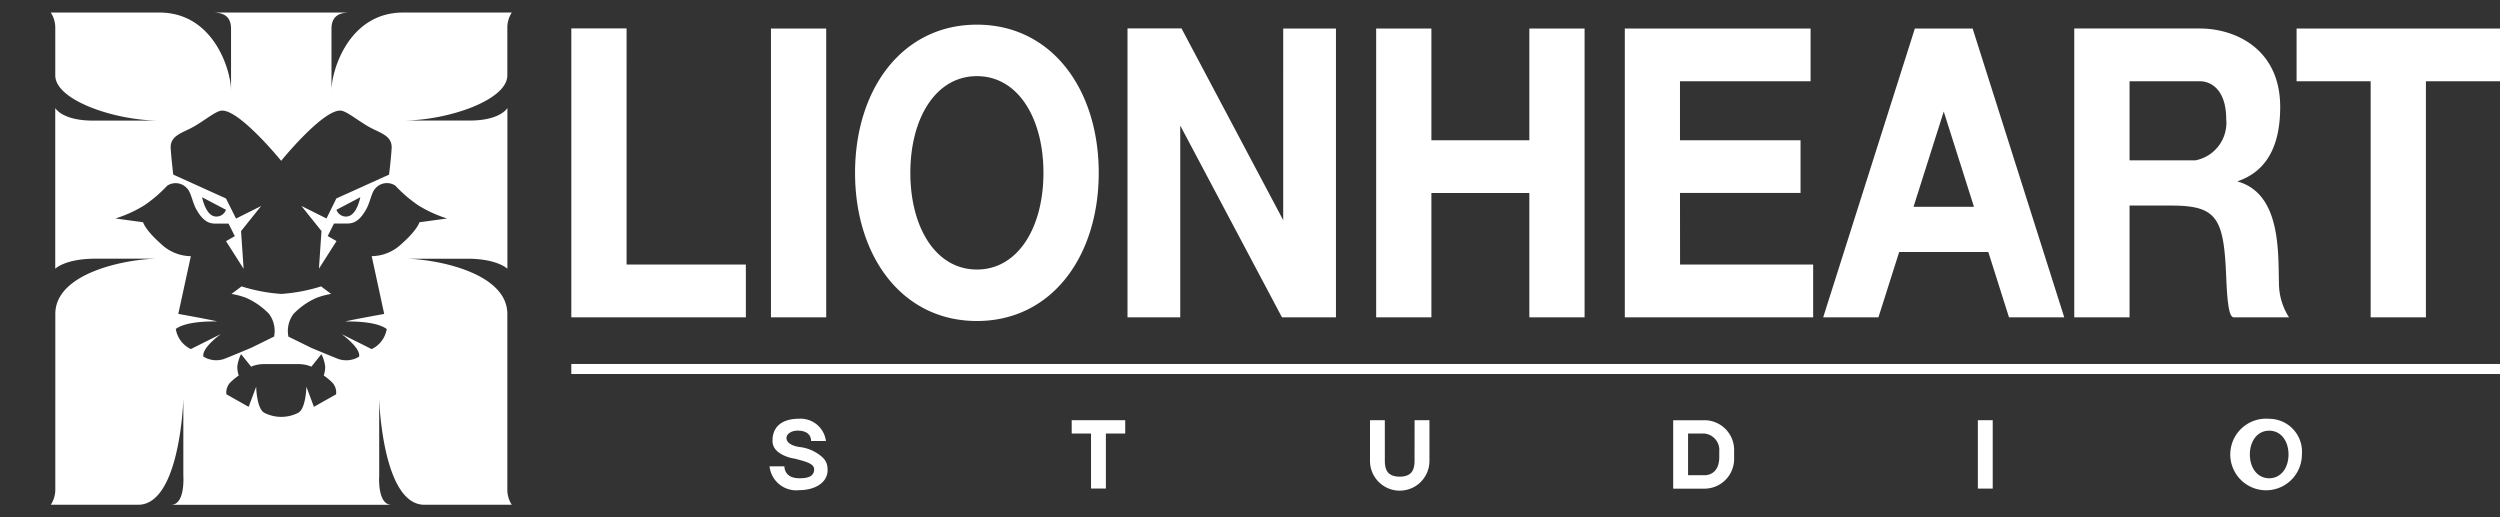 <svg xmlns="http://www.w3.org/2000/svg" xmlns:xlink="http://www.w3.org/1999/xlink" width="194.932" height="40.338" viewBox="0 0 194.932 40.338">
  <rect x="0" y="0" width="194.932" height="40.338" fill="#333333" stroke="none"/>
  <defs>
    <clipPath id="clip-path">
      <rect id="사각형_4" data-name="사각형 4" width="194.932" height="40.338" fill="none"/>
    </clipPath>
  </defs>
  <g id="logo" transform="translate(0 0)">
    <g id="마스크_그룹_1662" data-name="마스크 그룹 1662" transform="translate(0 0)" clip-path="url(#clip-path)">
      <path id="패스_5484" data-name="패스 5484" d="M124.767,27.54h4.308V5.022h-4.308ZM243.724,5.022V9.134H249.5V27.54h4.308V9.134h5.777V5.022Zm-25.456,0H213.96L206.813,27.54h4.308l1.616-5.091h6.95L221.3,27.54h4.308L218.464,5.022Zm-4.412,13.9,2.356-7.425,2.357,7.425Zm-73.032-14.2c-5.847,0-9.5,5.064-9.5,11.553s3.649,11.553,9.5,11.553,9.5-5.064,9.5-11.553-3.649-11.553-9.5-11.553m0,19.092c-3.222,0-5.189-3.3-5.189-7.539s1.967-7.539,5.189-7.539,5.189,3.3,5.189,7.539-1.967,7.539-5.189,7.539m-27.316-18.8H109.2V27.54h13.609V23.428h-9.3Zm51.2,14.951-7.93-14.951h-4.21V27.54h4.112V12.589l7.931,14.951h4.21V5.022h-4.112Zm30.938-2.125h9.4V13.735h-9.4v-4.6h10.183V5.022H191.344V27.54H206.03V23.428H195.652Zm43.459-.9c1.787-.608,3.341-2.108,3.341-5.8,0-4.535-3.51-6.119-6.266-6.119h-9.791V27.54H230.7V18.827h3.231c3.6,0,4.121.963,4.307,5.581.079,1.946.212,3.133.588,3.133h4.307a4.926,4.926,0,0,1-.783-2.643c-.071-2.4.177-7.009-3.243-7.952M235.866,15.3v0H230.7V9.134h5.482c.9,0,2.056.694,2.056,2.962a2.98,2.98,0,0,1-2.375,3.2M183.9,13.735h-7.637V5.022h-4.307V27.54h4.307V17.847H183.9V27.54h4.308V5.022H183.9Z" transform="translate(-64.653 -2.799)" fill="#fff" fill-rule="evenodd"/>
      <path id="패스_5485" data-name="패스 5485" d="M197.374,83.272c0,.608-.115,1.275-1.159,1.275s-1.159-.667-1.159-1.275V80.143H193.9v3.129a2.318,2.318,0,1,0,4.635,0V80.143h-1.159Zm-25.228-3.129H170.64v1.043h1.507v4.289h1.159V81.186h1.507V80.143h-2.666ZM151.2,83.033a3.18,3.18,0,0,0-1.808-.8c-1.454-.23-1.145-1.275-.116-1.275,1.115,0,1.043.811,1.043.811h1.159a1.994,1.994,0,0,0-2.086-1.739c-.118,0-.229.006-.335.015h-.013q-.145.013-.275.036l-.059.013c-.066.013-.13.027-.189.044-.035.009-.067.021-.1.032s-.078.025-.113.04-.087.037-.128.057l-.056.027c-.051.027-.1.055-.144.085l-.016.01a1.419,1.419,0,0,0-.574.787c0,.006,0,.012-.006.019-.011.038-.021.076-.029.113,0,.018-.007.035-.011.052s-.009.051-.013.076-.008.052-.011.078,0,.031,0,.046-.005.061-.007.091,0,.081,0,.118c0,.8.84,1.13,1.275,1.275a4.578,4.578,0,0,0,.491.106c.76.207,1.479.365,1.479.821,0,.667-.709.7-1.159.7-1.2,0-1.159-.927-1.159-.927h-1.159a2.091,2.091,0,0,0,2.318,1.855c1.26,0,2.315-.623,2.2-1.738a1.162,1.162,0,0,0-.393-.819m112.806-3.006a2.792,2.792,0,1,0,2.55,2.782,2.565,2.565,0,0,0-2.55-2.782m0,4.636c-.936,0-1.507-.83-1.507-1.854s.57-1.855,1.507-1.855,1.507.83,1.507,1.855-.571,1.854-1.507,1.854m-44.038-4.52h-2.434v5.331h2.434a2.318,2.318,0,0,0,2.318-2.318v-.7a2.318,2.318,0,0,0-2.318-2.318m1.159,2.877c0,1.044-.59,1.411-1.159,1.411H218.7V81.186h1.275a1.287,1.287,0,0,1,1.159,1.391Zm20.163,2.454h1.159V80.143h-1.159Z" transform="translate(-87.077 -47.381)" fill="#fff" fill-rule="evenodd"/>
      <rect id="사각형_3" data-name="사각형 3" width="150.384" height="0.783" transform="translate(44.547 28.38)" fill="#fff"/>
      <path id="패스_5486" data-name="패스 5486" d="M45.3,25.9c0-3.264-5.7-4.307-8.028-4.307h4.9c2.35,0,3.133.783,3.133.783V9.841s-.535.979-2.937.979H37.268C40.727,10.787,45.3,9.22,45.3,7.3V3.575A2.138,2.138,0,0,1,45.648,2.4H37.17c-4.243,0-5.581,4.536-5.581,6.07v-4.8c0-1.063.686-1.273,1.469-1.273H22.288c.783,0,1.469.21,1.469,1.273v4.8c0-1.534-1.338-6.07-5.581-6.07H9.7a2.142,2.142,0,0,1,.352,1.175V7.3c0,1.925,4.569,3.492,8.028,3.525H12.987c-2.4,0-2.937-.979-2.937-.979V22.373s.783-.783,3.133-.783h4.9c-2.33,0-8.028,1.044-8.028,4.307V39.6A2.143,2.143,0,0,1,9.7,40.779h6.813c3.2,0,3.525-7.852,3.525-8.322v6.071s.159,2.252-.951,2.252H36.26c-1.11,0-.951-2.252-.951-2.252V32.457c0,.47.326,8.322,3.525,8.322h6.814A2.139,2.139,0,0,1,45.3,39.6ZM31.953,32.164l-1.734.979-.587-1.567s-.035,1.8-.685,2.056a2.9,2.9,0,0,1-2.546,0c-.651-.26-.685-2.056-.685-2.056l-.587,1.567-1.734-.979a1.131,1.131,0,0,1,.363-.979,4.993,4.993,0,0,1,.6-.485,2.158,2.158,0,0,1-.113-.69,2.882,2.882,0,0,1,.294-.979l.783.979a2.619,2.619,0,0,1,.979-.2h2.741a2.619,2.619,0,0,1,.979.2l.783-.979a2.882,2.882,0,0,1,.294.979,2.151,2.151,0,0,1-.113.69,4.954,4.954,0,0,1,.6.485,1.131,1.131,0,0,1,.363.979M35.7,25.9s-2.637.472-3.035.588c.343,0,2.38-.049,3.231.587a2.106,2.106,0,0,1-1.175,1.567l-2.35-1.175s1.518,1.077,1.371,1.762a1.907,1.907,0,0,1-1.567.2c-.157-.045-2.154-.881-2.154-.881l-1.79-.881a2.221,2.221,0,0,1,.392-1.763,5.606,5.606,0,0,1,1.812-1.265,6.152,6.152,0,0,1,1.125-.3l-.783-.587a13.289,13.289,0,0,1-3.1.587,13.283,13.283,0,0,1-3.1-.587l-.783.587a6.151,6.151,0,0,1,1.125.3A5.612,5.612,0,0,1,26.722,25.9a2.223,2.223,0,0,1,.392,1.763l-1.791.881s-2,.836-2.154.881a1.907,1.907,0,0,1-1.567-.2c-.147-.685,1.371-1.762,1.371-1.762l-2.35,1.175a2.106,2.106,0,0,1-1.175-1.567c.851-.636,2.888-.587,3.231-.587-.4-.116-3.035-.588-3.035-.588l.979-4.5a3.42,3.42,0,0,1-2.35-.979C17.05,19.338,16.9,18.75,16.9,18.75l-2.154-.294A9.9,9.9,0,0,0,17,17.428,10.591,10.591,0,0,0,18.78,15.9a1.186,1.186,0,0,1,1.55.212c.3.286.416,1.064.685,1.567.391.728.832,1.175,1.469,1.175h1.077l.49.979-.685.392,1.371,2.154-.2-2.937,1.567-1.958-1.958.979-.783-1.567-4.112-1.86s-.157-1.328-.2-2.056c-.053-.993.89-1.179,1.762-1.664s1.782-1.273,2.252-1.273c1.42,0,4.6,3.916,4.6,3.916s3.182-3.916,4.6-3.916c.47,0,1.376.785,2.252,1.273s1.815.671,1.762,1.664c-.038.728-.2,2.056-.2,2.056l-4.112,1.86L31.2,18.457l-1.958-.979,1.567,1.958-.2,2.937,1.371-2.154-.685-.392.49-.979h1.077c.636,0,1.078-.447,1.469-1.175.27-.5.39-1.28.685-1.567a1.187,1.187,0,0,1,1.55-.212,10.6,10.6,0,0,0,1.782,1.533A9.912,9.912,0,0,0,40.6,18.457l-2.154.294s-.147.587-1.371,1.664a3.42,3.42,0,0,1-2.35.979Zm-14.2-9.1,1.86.979a.783.783,0,0,1-.979.49c-.655-.239-.881-1.469-.881-1.469m12.336,0s-.226,1.23-.881,1.469a.783.783,0,0,1-.979-.49Z" transform="translate(-5.742 -1.421)" fill="#fff" fill-rule="evenodd"/>
    </g>
  </g>
</svg>
